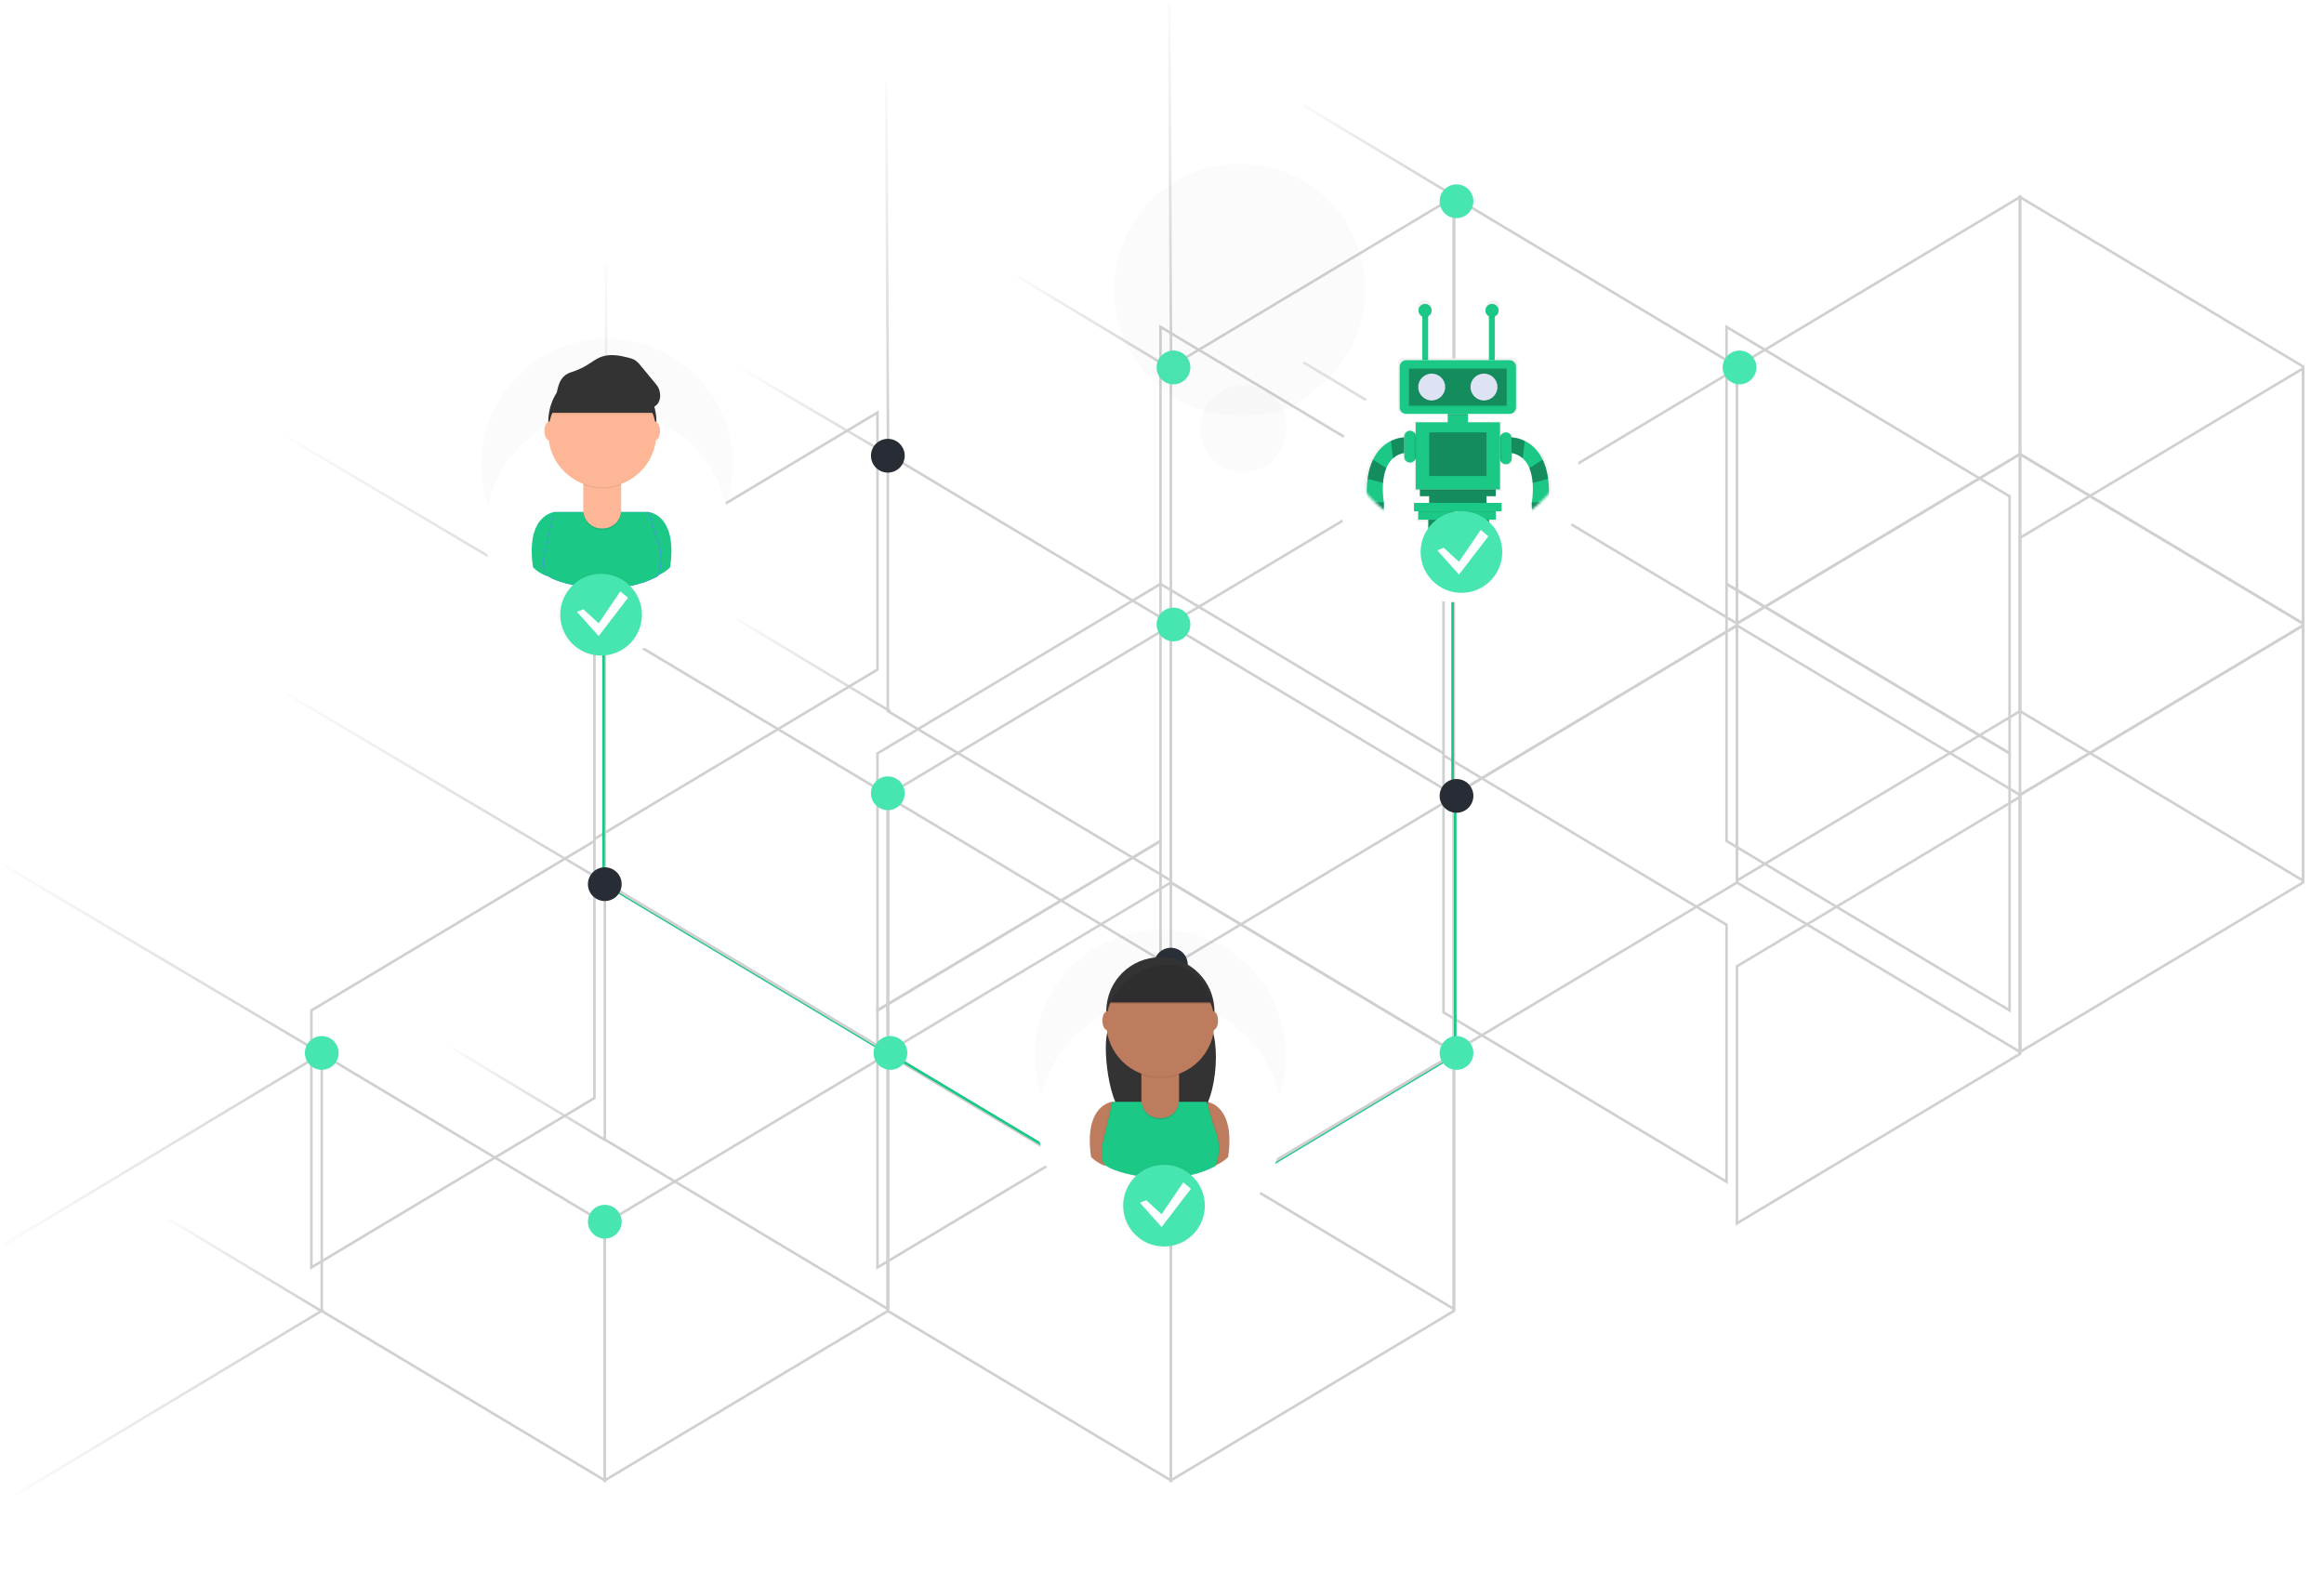 <svg width="895" height="610" viewBox="0 0 895 610" fill="none" xmlns="http://www.w3.org/2000/svg">
<g filter="url(#filter0_d)">
<path d="M777.917 405.128V306.144L668.917 240.892V339.875L777.917 405.128Z" stroke="#D0D0D0"/>
</g>
<path d="M668.917 339.128V240.144L777.917 174.892V273.875L668.917 339.128Z" stroke="#D0D0D0"/>
<path d="M777.917 405.128V306.144L886.917 240.892V339.875L777.917 405.128Z" stroke="#D0D0D0"/>
<path d="M886.917 339.128V240.144L777.917 174.892V273.875L886.917 339.128Z" stroke="#D0D0D0"/>
<circle cx="777.917" cy="274.51" r="6.5" transform="scale(1 -1)" fill="#47E6B1"/>
<circle cx="887.917" cy="339.51" r="6.5" transform="scale(1 -1)" fill="#47E6B1"/>
<g filter="url(#filter1_d)">
<path d="M777.917 306.128V207.144L668.917 141.892V240.875L777.917 306.128Z" stroke="#D0D0D0"/>
</g>
<path d="M668.917 240.128V141.144L777.917 75.892V174.875L668.917 240.128Z" stroke="#D0D0D0"/>
<path d="M777.917 306.128V207.144L886.917 141.892V240.875L777.917 306.128Z" stroke="#D0D0D0"/>
<path d="M886.917 240.128V141.144L777.917 75.892V174.875L886.917 240.128Z" stroke="#D0D0D0"/>
<circle cx="777.917" cy="175.51" r="6.5" transform="scale(1 -1)" fill="#47E6B1"/>
<circle cx="887.917" cy="240.51" r="6.5" transform="scale(1 -1)" fill="#47E6B1"/>
<g filter="url(#filter2_d)">
<path d="M668.917 471.128V372.144L559.917 306.892V405.875L668.917 471.128Z" stroke="#D0D0D0"/>
</g>
<path d="M559.917 405.128V306.144L668.917 240.892V339.875L559.917 405.128Z" stroke="#D0D0D0"/>
<path d="M668.917 471.128V372.144L777.917 306.892V405.875L668.917 471.128Z" stroke="#D0D0D0"/>
<path d="M777.917 405.128V306.144L668.917 240.892V339.875L777.917 405.128Z" stroke="#D0D0D0"/>
<circle cx="668.917" cy="340.51" r="6.5" transform="scale(1 -1)" fill="#282D35"/>
<circle cx="668.917" cy="469.51" r="6.5" transform="scale(1 -1)" fill="#47E6B1"/>
<circle cx="778.917" cy="405.51" r="6.5" transform="scale(1 -1)" fill="#47E6B1"/>
<g filter="url(#filter3_d)">
<path d="M559.917 306.128V207.144L450.917 141.892V240.875L559.917 306.128Z" stroke="#D0D0D0"/>
</g>
<path d="M450.917 240.128V141.144L559.917 75.892V174.875L450.917 240.128Z" stroke="#D0D0D0"/>
<path d="M559.917 306.128V207.144L668.917 141.892V240.875L559.917 306.128Z" stroke="#D0D0D0"/>
<path d="M559.417 206.861V307.01" stroke="#1CC886"/>
<path d="M668.917 240.128V141.144L559.917 75.892V174.875L668.917 240.128Z" stroke="#D0D0D0"/>
<path d="M450.917 142.01L391.917 106.51" stroke="url(#paint0_linear)"/>
<path d="M560.917 175.01L501.917 139.51" stroke="url(#paint1_linear)"/>
<path d="M450.982 139.314L450.3 1" stroke="url(#paint2_linear)"/>
<path d="M560.917 76.01L501.917 40.51" stroke="url(#paint3_linear)"/>
<circle cx="559.917" cy="175.51" r="6.5" transform="scale(1 -1)" fill="#282D35"/>
<circle cx="669.917" cy="240.51" r="6.5" transform="scale(1 -1)" fill="#47E6B1"/>
<circle cx="560.917" cy="77.51" r="6.5" fill="#47E6B1"/>
<circle cx="451.917" cy="141.51" r="6.5" fill="#47E6B1"/>
<circle cx="669.917" cy="141.51" r="6.5" fill="#47E6B1"/>
<g filter="url(#filter4_d)">
<path d="M450.917 240.892V339.875L341.917 405.128V306.145L450.917 240.892Z" stroke="#D0D0D0"/>
</g>
<path d="M341.917 306.892V405.875L450.917 471.128V372.144L341.917 306.892Z" stroke="#D0D0D0"/>
<path d="M450.917 240.892V339.875L559.917 405.128V306.145L450.917 240.892Z" stroke="#D0D0D0"/>
<path d="M559.917 306.892V405.875L450.917 471.128V372.144L559.917 306.892Z" stroke="#D0D0D0"/>
<path d="M450.417 472.01L560.417 406.159V306.01" stroke="#1CC886"/>
<circle cx="560.917" cy="306.51" r="6.5" fill="#282D35"/>
<g filter="url(#filter5_d)">
<path d="M450.917 339.892V438.875L341.917 504.128V405.144L450.917 339.892Z" stroke="#D0D0D0"/>
</g>
<path d="M341.917 405.892V504.875L450.917 570.127V471.144L341.917 405.892Z" stroke="#D0D0D0"/>
<path d="M451.417 470.861L341.417 405.009" stroke="#1CC886"/>
<path d="M450.917 339.892V438.875L559.917 504.128V405.144L450.917 339.892Z" stroke="#D0D0D0"/>
<path d="M559.917 405.892V504.875L450.917 570.127V471.144L559.917 405.892Z" stroke="#D0D0D0"/>
<circle cx="450.917" cy="470.51" r="6.5" fill="#47E6B1"/>
<circle cx="560.917" cy="405.51" r="6.5" fill="#47E6B1"/>
<circle cx="450.917" cy="371.51" r="6.5" fill="#282D35"/>
<g filter="url(#filter6_d)">
<path d="M341.917 174.892V273.875L232.917 339.128V240.144L341.917 174.892Z" stroke="#D0D0D0"/>
</g>
<path d="M232.917 240.892V339.875L341.917 405.127V306.144L232.917 240.892Z" stroke="#D0D0D0"/>
<path d="M342.417 406.01L232.417 340.158V240.01" stroke="#1CC886"/>
<path d="M341.917 174.892V273.875L450.917 339.128V240.144L341.917 174.892Z" stroke="#D0D0D0"/>
<path d="M450.917 240.892V339.875L341.917 405.127V306.144L450.917 240.892Z" stroke="#D0D0D0"/>
<path d="M346.917 178.01L277.917 137.51" stroke="url(#paint4_linear)"/>
<path d="M229.917 239.01L110.917 168.51" stroke="url(#paint5_linear)"/>
<path d="M229.917 338.01L110.917 267.51" stroke="url(#paint6_linear)"/>
<path d="M233.982 239.314L233.3 101" stroke="url(#paint7_linear)"/>
<path d="M341.982 169.314L341.3 31" stroke="url(#paint8_linear)"/>
<circle cx="341.917" cy="305.51" r="6.5" fill="#47E6B1"/>
<circle cx="341.917" cy="175.51" r="6.5" fill="#282D35"/>
<circle cx="232.917" cy="240.51" r="6.5" fill="#47E6B1"/>
<circle cx="451.917" cy="240.51" r="6.5" fill="#47E6B1"/>
<path d="M342.917 274.01L283.917 238.51" stroke="url(#paint9_linear)"/>
<path d="M232.917 439.01L173.917 403.51" stroke="url(#paint10_linear)"/>
<path d="M123.917 505.01L64.917 469.51" stroke="url(#paint11_linear)"/>
<g filter="url(#filter7_d)">
<path d="M232.917 339.892V438.875L123.917 504.128V405.144L232.917 339.892Z" stroke="#D0D0D0"/>
</g>
<path d="M123.917 405.892V504.875L232.917 570.127V471.144L123.917 405.892Z" stroke="#D0D0D0"/>
<path d="M232.917 339.892V438.875L341.917 504.128V405.144L232.917 339.892Z" stroke="#D0D0D0"/>
<path d="M341.917 405.892V504.875L232.917 570.127V471.144L341.917 405.892Z" stroke="#D0D0D0"/>
<path d="M120.917 404.01L1.917 333.51" stroke="url(#paint12_linear)"/>
<path d="M119.537 408.437L1 479.713" stroke="url(#paint13_linear)"/>
<path d="M124.537 504.437L6 575.713" stroke="url(#paint14_linear)"/>
<circle cx="232.917" cy="470.51" r="6.5" fill="#47E6B1"/>
<circle cx="342.917" cy="405.51" r="6.5" fill="#47E6B1"/>
<circle cx="232.917" cy="340.51" r="6.5" fill="#282D35"/>
<circle cx="123.917" cy="405.51" r="6.5" fill="#47E6B1"/>
<g opacity="0.5">
<path opacity="0.5" d="M525.792 111.427C525.792 103.068 523.627 94.851 519.508 87.576C515.389 80.301 509.458 74.217 502.29 69.915C495.123 65.612 486.964 63.239 478.607 63.026C470.25 62.812 461.98 64.766 454.602 68.696C447.224 72.627 440.99 78.4 436.505 85.455C432.02 92.51 429.439 100.606 429.011 108.955C428.583 117.303 430.324 125.62 434.064 133.097C437.804 140.573 443.416 146.953 450.354 151.617L450.386 151.833C451.967 153.349 453.833 154.538 455.877 155.329L455.941 155.113C458.229 157.058 467.751 160.17 478.724 160.147H478.962C485.909 160.147 493.45 158.921 500.085 155.333C500.085 155.333 500.144 155.205 500.236 154.967C501.92 154.179 503.465 153.123 504.812 151.842C504.839 151.656 504.865 151.473 504.89 151.293C511.344 146.84 516.62 140.885 520.261 133.94C523.903 126.995 525.801 119.269 525.792 111.427V111.427Z" fill="url(#paint15_linear)"/>
</g>
<g opacity="0.5">
<path opacity="0.5" d="M282.262 178.84C282.261 170.48 280.097 162.262 275.978 154.987C271.86 147.712 265.928 141.627 258.76 137.325C251.593 133.022 243.433 130.648 235.076 130.435C226.719 130.221 218.448 132.175 211.07 136.106C203.692 140.037 197.458 145.811 192.973 152.867C188.489 159.922 185.907 168.018 185.48 176.367C185.053 184.716 186.794 193.034 190.535 200.51C194.276 207.986 199.889 214.367 206.828 219.03L206.86 219.245C208.441 220.762 210.307 221.95 212.351 222.741L212.415 222.526C214.703 224.471 224.225 227.582 235.198 227.56H235.436C242.382 227.56 249.924 226.333 256.559 222.746C256.559 222.746 256.618 222.617 256.71 222.38C258.393 221.591 259.939 220.536 261.286 219.254C261.313 219.068 261.339 218.885 261.363 218.705C267.817 214.252 273.092 208.296 276.732 201.351C280.373 194.407 282.271 186.681 282.262 178.84V178.84Z" fill="url(#paint16_linear)"/>
</g>
<g filter="url(#filter8_dd)">
<path d="M233.839 225.812C259.779 225.812 280.807 204.784 280.807 178.844C280.807 152.905 259.779 131.877 233.839 131.877C207.9 131.877 186.872 152.905 186.872 178.844C186.872 204.784 207.9 225.812 233.839 225.812Z" fill="white"/>
</g>
<path d="M213.504 197.207C213.504 197.207 202.311 198.123 205.267 218.513C206.801 219.984 208.611 221.137 210.594 221.904L216.89 200.598L213.504 197.207Z" fill="#1CC886"/>
<path d="M249.841 197.207C249.841 197.207 261.034 198.123 258.078 218.513C256.544 219.984 254.734 221.137 252.751 221.904L246.45 200.594L249.841 197.207Z" fill="#1CC886"/>
<path d="M231.977 183.164C243.476 183.164 252.797 173.842 252.797 162.343C252.797 150.845 243.476 141.523 231.977 141.523C220.478 141.523 211.156 150.845 211.156 162.343C211.156 173.842 220.478 183.164 231.977 183.164Z" fill="#333333"/>
<path d="M249.626 197.207H213.307L209.916 211.736C209.916 211.736 207.926 218.463 210.401 221.419C212.877 224.375 236.027 231.101 253.012 221.904C254.492 218.034 254.663 213.785 253.497 209.81C251.562 203.033 253.012 209.324 253.012 209.324L249.626 197.207Z" fill="#4D8AF0"/>
<path d="M250.111 197.207H213.792L210.401 211.736C210.401 211.736 208.411 218.463 210.886 221.419C213.362 224.375 236.512 231.101 253.497 221.904C254.977 218.034 255.148 213.785 253.982 209.81C252.047 203.033 253.497 209.324 253.497 209.324L250.111 197.207Z" fill="#4D8AF0"/>
<path d="M249.841 197.207H213.504L210.113 211.736C210.113 211.736 208.123 218.463 210.598 221.419C213.074 224.375 236.223 231.101 253.209 221.904C254.695 218.036 254.872 213.787 253.712 209.81C251.777 203.033 253.227 209.324 253.227 209.324L249.841 197.207Z" fill="#1CC886"/>
<path opacity="0.1" d="M224.66 185.154H239.188V197.052C239.188 198.909 238.451 200.689 237.138 202.002C235.825 203.315 234.044 204.053 232.187 204.053H231.661C229.804 204.053 228.023 203.315 226.711 202.002C225.398 200.689 224.66 198.909 224.66 197.052V185.154V185.154Z" fill="black"/>
<path d="M224.66 184.619H239.188V196.517C239.188 198.373 238.451 200.154 237.138 201.467C235.825 202.78 234.044 203.518 232.187 203.518H231.661C229.804 203.518 228.023 202.78 226.711 201.467C225.398 200.154 224.66 198.373 224.66 196.517V184.619V184.619Z" fill="#FDB797"/>
<path opacity="0.1" d="M224.687 186.71C229.37 188.46 234.524 188.475 239.216 186.751V184.967H224.687V186.71Z" fill="black"/>
<path d="M231.977 187.685C243.476 187.685 252.797 178.363 252.797 166.864C252.797 155.366 243.476 146.044 231.977 146.044C220.478 146.044 211.156 155.366 211.156 166.864C211.156 178.363 220.478 187.685 231.977 187.685Z" fill="#FDB797"/>
<path opacity="0.1" d="M212.072 159.474H251.777C251.777 159.474 248.386 143.459 233.377 144.465C218.368 145.472 212.072 159.474 212.072 159.474Z" fill="black"/>
<path d="M212.072 158.953H251.777C251.777 158.953 248.386 142.937 233.377 143.944C218.368 144.95 212.072 158.953 212.072 158.953Z" fill="#333333"/>
<path d="M211.586 169.61C212.656 169.61 213.522 167.983 213.522 165.977C213.522 163.97 212.656 162.344 211.586 162.344C210.517 162.344 209.651 163.97 209.651 165.977C209.651 167.983 210.517 169.61 211.586 169.61Z" fill="#FDB797"/>
<path d="M252.257 169.61C253.326 169.61 254.193 167.983 254.193 165.977C254.193 163.97 253.326 162.344 252.257 162.344C251.188 162.344 250.322 163.97 250.322 165.977C250.322 167.983 251.188 169.61 252.257 169.61Z" fill="#FDB797"/>
<path d="M215.156 148.332C215.583 146.749 216.524 145.353 217.833 144.365C218.848 143.66 220.061 143.321 221.223 142.909C222.946 142.3 224.6 141.51 226.156 140.553C227.923 139.464 229.579 138.155 231.524 137.437C234.869 136.201 238.594 136.869 242.048 137.757C242.91 137.938 243.74 138.246 244.51 138.672C245.349 139.253 246.086 139.967 246.693 140.786L252.184 147.398C252.712 147.984 253.173 148.627 253.557 149.316C253.887 149.996 254.097 150.728 254.179 151.48C254.375 152.696 254.17 153.943 253.593 155.031C252.678 156.614 250.756 157.411 248.926 157.484C247.096 157.557 245.297 157.026 243.536 156.509C237.861 154.848 232.096 153.306 226.229 152.61C223.309 152.251 220.363 152.156 217.425 152.327C216.51 152.386 215.284 152.812 214.726 151.869C214.218 151.05 214.904 149.146 215.156 148.332Z" fill="#333333"/>
<g opacity="0.5">
<path opacity="0.5" d="M231.478 253.45C240.707 253.45 248.189 245.968 248.189 236.739C248.189 227.509 240.707 220.028 231.478 220.028C222.249 220.028 214.767 227.509 214.767 236.739C214.767 245.968 222.249 253.45 231.478 253.45Z" fill="url(#paint17_linear)"/>
</g>
<path d="M231.478 252.466C240.164 252.466 247.206 245.425 247.206 236.739C247.206 228.053 240.164 221.011 231.478 221.011C222.792 221.011 215.751 228.053 215.751 236.739C215.751 245.425 222.792 252.466 231.478 252.466Z" fill="#47E6B1"/>
<path d="M224.651 234.643L230.549 240.047L238.9 227.761L241.852 230.218L230.549 244.962L222.194 235.627L224.651 234.643Z" fill="white"/>
<g opacity="0.5">
<path opacity="0.5" d="M478.802 181.768C488.032 181.768 495.514 174.286 495.514 165.057C495.514 155.828 488.032 148.346 478.802 148.346C469.573 148.346 462.091 155.828 462.091 165.057C462.091 174.286 469.573 181.768 478.802 181.768Z" fill="url(#paint18_linear)"/>
</g>
<g filter="url(#filter9_dd)">
<path d="M561.384 205.944C587.323 205.944 608.351 184.916 608.351 158.977C608.351 133.038 587.323 112.01 561.384 112.01C535.445 112.01 514.417 133.038 514.417 158.977C514.417 184.916 535.445 205.944 561.384 205.944Z" fill="white"/>
</g>
<mask id="mask0" mask-type="alpha" maskUnits="userSpaceOnUse" x="514" y="112" width="95" height="94">
<path d="M561.384 205.944C587.323 205.944 608.351 184.916 608.351 158.977C608.351 133.038 587.323 112.01 561.384 112.01C535.445 112.01 514.417 133.038 514.417 158.977C514.417 184.916 535.445 205.944 561.384 205.944Z" fill="#F5F5F5"/>
</mask>
<g mask="url(#mask0)">
<path d="M597.357 194.093C597.62 190.516 597.527 187.437 597.164 184.785C596.753 181.733 595.99 179.251 595.022 177.231C593.091 173.193 590.34 171.002 587.924 169.812C586.307 168.995 584.539 168.515 582.73 168.401C582.65 167.848 582.374 167.342 581.951 166.976C581.527 166.609 580.986 166.407 580.425 166.406C579.865 166.405 579.322 166.605 578.898 166.969C578.473 167.334 578.194 167.839 578.113 168.391V162.418H565.434V159.095H582.519C583.031 159.095 583.522 158.892 583.885 158.532C584.247 158.171 584.45 157.682 584.45 157.172V139.754C584.45 139.244 584.247 138.755 583.885 138.395C583.522 138.034 583.031 137.831 582.519 137.831H576.033V120.662C576.489 120.457 576.876 120.125 577.148 119.706C577.419 119.287 577.564 118.799 577.564 118.301C577.564 118.276 577.564 118.251 577.564 118.224C577.564 118.197 577.564 118.174 577.564 118.147C577.564 117.458 577.29 116.798 576.801 116.311C576.312 115.824 575.649 115.551 574.957 115.551C574.266 115.551 573.603 115.824 573.114 116.311C572.625 116.798 572.35 117.458 572.35 118.147C572.35 118.172 572.35 118.197 572.35 118.224C572.35 118.251 572.35 118.274 572.35 118.301C572.35 118.771 572.479 119.232 572.721 119.635C572.964 120.038 573.313 120.368 573.729 120.589V137.829H549.684V120.589C550.101 120.368 550.449 120.038 550.692 119.635C550.935 119.232 551.063 118.771 551.063 118.301C551.063 118.276 551.063 118.251 551.063 118.224C551.063 118.197 551.063 118.174 551.063 118.147C551.063 117.458 550.788 116.798 550.3 116.311C549.811 115.824 549.148 115.551 548.456 115.551C547.765 115.551 547.102 115.824 546.613 116.311C546.124 116.798 545.849 117.458 545.849 118.147C545.849 118.172 545.849 118.197 545.849 118.224C545.849 118.251 545.849 118.274 545.849 118.301C545.85 118.799 545.994 119.287 546.266 119.706C546.537 120.125 546.924 120.457 547.381 120.662V137.827H540.342C539.83 137.827 539.339 138.03 538.977 138.391C538.615 138.751 538.411 139.241 538.411 139.751V157.166C538.411 157.676 538.615 158.165 538.977 158.526C539.339 158.886 539.83 159.089 540.342 159.089H557.428V162.412H544.749V167.308C544.642 166.997 544.47 166.712 544.245 166.472L544.189 166.416C543.862 166.091 543.446 165.869 542.993 165.779C542.54 165.69 542.071 165.736 541.644 165.912C541.218 166.088 540.853 166.386 540.596 166.768C540.34 167.151 540.203 167.6 540.203 168.06V168.393C540.203 168.393 537.805 168.393 534.937 169.806C532.522 170.997 529.772 173.187 527.839 177.226C526.873 179.245 526.101 181.729 525.697 184.779C525.338 187.429 525.244 190.51 525.504 194.087C520.15 198.51 526.856 204.945 526.856 204.945C532.35 204.945 532.228 195.862 532.166 194.312H532.193C532.193 194.312 532.178 194.235 532.155 194.093C531.754 191.556 531.643 188.982 531.825 186.42C531.977 184.464 532.354 182.395 533.126 180.533C533.703 179.066 534.607 177.748 535.768 176.677C537.021 175.571 538.559 174.834 540.209 174.549V176.043C540.209 176.593 540.405 177.126 540.763 177.546C541.12 177.966 541.616 178.246 542.161 178.336C542.706 178.426 543.266 178.321 543.741 178.039C544.215 177.757 544.574 177.316 544.753 176.795V189.004H578.107V177.045C578.175 177.508 578.381 177.939 578.7 178.283L578.763 178.351C579.09 178.679 579.508 178.903 579.963 178.994C580.418 179.085 580.89 179.039 581.319 178.861C581.747 178.684 582.113 178.383 582.369 177.997C582.625 177.612 582.76 177.159 582.757 176.697V174.566C584.369 174.865 585.868 175.596 587.094 176.681C588.255 177.752 589.158 179.07 589.735 180.537C590.508 182.401 590.882 184.468 591.037 186.424C591.218 188.986 591.107 191.56 590.707 194.097V194.097C590.683 194.239 590.668 194.316 590.668 194.316H590.695C590.633 195.866 590.512 204.949 596.005 204.949C596.005 204.951 602.712 198.52 597.357 194.093Z" fill="url(#paint19_linear)"/>
<path d="M545.749 197.945V200.964H549.754V205.614V209.602V215.583V218.906V220.901H545.081V225.551H557.76V220.901H555.759V218.906V215.583V209.602V205.614V200.964H560.429V197.945V197.641H545.749V197.945Z" fill="url(#paint20_linear)"/>
<path d="M561.765 197.945V200.964H567.77V205.614V209.602V215.583V218.906V220.901H563.099V225.551H575.778V220.901H573.776V218.906V215.583V209.602V205.614V200.964H576.444V197.945V197.641H561.765V197.945Z" fill="url(#paint21_linear)"/>
<path d="M581.328 138.712H541.536C540.152 138.712 539.031 139.829 539.031 141.206V156.91C539.031 158.288 540.152 159.404 541.536 159.404H581.328C582.711 159.404 583.832 158.288 583.832 156.91V141.206C583.832 139.829 582.711 138.712 581.328 138.712Z" fill="#1CC886"/>
<path opacity="0.1" d="M580.26 156.229H542.601V156.618H580.26V156.229Z" fill="black"/>
<path opacity="0.3" d="M580.26 141.945H542.601V156.17H580.26V141.945Z" fill="black"/>
<path opacity="0.1" d="M551.366 154.527C554.235 154.527 556.561 152.211 556.561 149.354C556.561 146.497 554.235 144.181 551.366 144.181C548.497 144.181 546.172 146.497 546.172 149.354C546.172 152.211 548.497 154.527 551.366 154.527Z" fill="black"/>
<path d="M551.366 154.231C554.235 154.231 556.561 151.915 556.561 149.058C556.561 146.201 554.235 143.885 551.366 143.885C548.497 143.885 546.172 146.201 546.172 149.058C546.172 151.915 548.497 154.231 551.366 154.231Z" fill="#DEE3F3"/>
<path opacity="0.1" d="M571.495 154.527C574.364 154.527 576.689 152.211 576.689 149.354C576.689 146.497 574.364 144.181 571.495 144.181C568.626 144.181 566.301 146.497 566.301 149.354C566.301 152.211 568.626 154.527 571.495 154.527Z" fill="black"/>
<path d="M571.495 154.231C574.364 154.231 576.689 151.915 576.689 149.058C576.689 146.201 574.364 143.885 571.495 143.885C568.626 143.885 566.301 146.201 566.301 149.058C566.301 151.915 568.626 154.231 571.495 154.231Z" fill="#DEE3F3"/>
<path d="M565.326 159.404H557.534V163.931H565.326V159.404Z" fill="#1CC886"/>
<path d="M577.663 162.637H545.199V188.503H577.663V162.637Z" fill="#1CC886"/>
<path d="M576.041 188.503V191.089H572.468V193.676H550.391V191.089H546.823V188.503H576.041Z" fill="#1CC886"/>
<path opacity="0.3" d="M576.041 188.503V191.089H572.468V193.676H550.391V191.089H546.823V188.503H576.041Z" fill="black"/>
<path d="M578.313 193.676H544.55V196.908H578.313V193.676Z" fill="#1CC886"/>
<path d="M560.455 196.91H546.172V200.143H560.455V196.91Z" fill="#1CC886"/>
<path d="M576.039 196.91H561.755V200.143H576.039V196.91Z" fill="#1CC886"/>
<path d="M550.069 204.668V208.549V214.368V217.601V219.541H555.912V217.601V214.368V208.549V204.668V200.141H550.069V204.668Z" fill="#1CC886"/>
<path d="M567.598 200.141V204.668V208.549V214.368V217.601V219.541H573.443V217.601V214.368V208.549V204.668V200.141H567.598Z" fill="#1CC886"/>
<path d="M545.322 168.133V175.893C545.322 175.951 545.322 176.01 545.322 176.066C545.274 176.647 545.003 177.187 544.565 177.574C544.126 177.961 543.555 178.164 542.97 178.142C542.385 178.119 541.831 177.873 541.424 177.454C541.017 177.035 540.788 176.476 540.784 175.893V168.133C540.784 167.686 540.917 167.248 541.167 166.876C541.416 166.504 541.771 166.214 542.186 166.042C542.601 165.871 543.058 165.826 543.499 165.914C543.94 166.001 544.344 166.217 544.662 166.533L544.716 166.589C545.068 166.964 545.282 167.448 545.32 167.96C545.318 168.016 545.322 168.076 545.322 168.133Z" fill="#1CC886"/>
<path d="M582.181 168.779V176.541C582.182 176.989 582.05 177.428 581.8 177.801C581.55 178.174 581.195 178.465 580.779 178.636C580.363 178.808 579.905 178.852 579.464 178.764C579.022 178.676 578.617 178.459 578.3 178.141L578.238 178.075C577.849 177.657 577.633 177.108 577.634 176.537V168.779C577.634 168.179 577.873 167.603 578.299 167.179C578.726 166.754 579.304 166.516 579.906 166.516C580.509 166.516 581.087 166.754 581.514 167.179C581.94 167.603 582.179 168.179 582.179 168.779H582.181Z" fill="#1CC886"/>
<path d="M540.777 168.456V174.437C539.174 174.715 537.68 175.43 536.461 176.504C535.329 177.547 534.449 178.832 533.887 180.262C533.136 182.074 532.771 184.087 532.622 185.991C532.438 188.56 532.558 191.142 532.981 193.683H526.491C526.215 190.108 526.298 187.043 526.661 184.408C527.063 181.439 527.804 179.024 528.745 177.058C530.625 173.129 533.302 170.997 535.652 169.839C538.444 168.456 540.777 168.456 540.777 168.456Z" fill="#1CC886"/>
<path d="M527.791 204.022C527.791 204.022 521.266 197.766 526.476 193.458H532.946C532.946 193.458 533.634 204.022 527.791 204.022Z" fill="#1CC886"/>
<path opacity="0.3" d="M527.791 204.022C527.791 204.022 521.266 197.766 526.476 193.458H532.946C532.946 193.458 533.634 204.022 527.791 204.022Z" fill="black"/>
<path opacity="0.3" d="M572.468 166.518H550.393V183.329H572.468V166.518Z" fill="black"/>
<path opacity="0.3" d="M555.912 200.141H550.069V204.668H555.912V200.141Z" fill="black"/>
<path opacity="0.3" d="M573.441 200.141H567.598V204.668H573.441V200.141Z" fill="black"/>
<path opacity="0.3" d="M540.777 168.456V174.437C539.174 174.715 537.679 175.43 536.461 176.504L535.654 169.825C538.444 168.456 540.777 168.456 540.777 168.456Z" fill="black"/>
<path opacity="0.3" d="M533.887 180.262C533.136 182.074 532.771 184.087 532.622 185.991L526.659 184.401C527.061 181.431 527.802 179.016 528.743 177.051L533.887 180.262Z" fill="black"/>
<path d="M582.087 168.456V174.437C583.692 174.713 585.189 175.429 586.41 176.504C587.54 177.546 588.418 178.829 588.98 180.256C589.731 182.068 590.096 184.081 590.245 185.985C590.429 188.554 590.309 191.136 589.886 193.677H596.378C596.654 190.102 596.571 187.037 596.208 184.402C595.806 181.433 595.065 179.018 594.124 177.052C592.244 173.124 589.567 170.991 587.217 169.833C584.419 168.456 582.087 168.456 582.087 168.456Z" fill="#1CC886"/>
<path d="M595.073 204.022C595.073 204.022 601.597 197.766 596.388 193.458H589.915C589.915 193.458 589.229 204.022 595.073 204.022Z" fill="#1CC886"/>
<path opacity="0.3" d="M595.073 204.022C595.073 204.022 601.597 197.766 596.388 193.458H589.915C589.915 193.458 589.229 204.022 595.073 204.022Z" fill="black"/>
<path opacity="0.3" d="M582.087 168.456V174.437C583.692 174.713 585.189 175.429 586.41 176.504L587.217 169.825C584.419 168.456 582.087 168.456 582.087 168.456Z" fill="black"/>
<path opacity="0.3" d="M588.973 180.262C589.724 182.074 590.089 184.087 590.237 185.991L596.2 184.401C595.799 181.431 595.057 179.016 594.117 177.051L588.973 180.262Z" fill="black"/>
<path opacity="0.1" d="M565.326 159.404H557.534V159.941H565.326V159.404Z" fill="black"/>
<path opacity="0.1" d="M578.24 167.247V178.075C577.85 177.657 577.635 177.108 577.636 176.537V168.779C577.636 168.211 577.852 167.663 578.24 167.247V167.247Z" fill="black"/>
<path opacity="0.1" d="M545.314 167.96V176.066C545.276 176.578 545.063 177.062 544.71 177.437V166.589C545.063 166.964 545.276 167.448 545.314 167.96V167.96Z" fill="black"/>
<path opacity="0.1" d="M576.041 188.503H546.823V188.885H576.041V188.503Z" fill="black"/>
<path opacity="0.1" d="M560.455 196.91H546.172V197.206H560.455V196.91Z" fill="black"/>
<path opacity="0.1" d="M576.039 196.91H561.755V197.206H576.039V196.91Z" fill="black"/>
<path d="M550.001 119.564H547.765V138.714H550.001V119.564Z" fill="#1CC886"/>
<path d="M575.639 119.564H573.403V138.714H575.639V119.564Z" fill="#1CC886"/>
<path opacity="0.1" d="M548.81 122.235C550.209 122.235 551.343 121.105 551.343 119.712C551.343 118.319 550.209 117.189 548.81 117.189C547.41 117.189 546.276 118.319 546.276 119.712C546.276 121.105 547.41 122.235 548.81 122.235Z" fill="black"/>
<path d="M548.81 122.087C550.209 122.087 551.343 120.957 551.343 119.564C551.343 118.171 550.209 117.041 548.81 117.041C547.41 117.041 546.276 118.171 546.276 119.564C546.276 120.957 547.41 122.087 548.81 122.087Z" fill="#1CC886"/>
<path opacity="0.1" d="M574.596 122.235C575.995 122.235 577.13 121.105 577.13 119.712C577.13 118.319 575.995 117.189 574.596 117.189C573.197 117.189 572.063 118.319 572.063 119.712C572.063 121.105 573.197 122.235 574.596 122.235Z" fill="black"/>
<path d="M574.596 122.087C575.995 122.087 577.13 120.957 577.13 119.564C577.13 118.171 575.995 117.041 574.596 117.041C573.197 117.041 572.063 118.171 572.063 119.564C572.063 120.957 573.197 122.087 574.596 122.087Z" fill="#1CC886"/>
</g>
<path d="M562.816 228.325C571.502 228.325 578.544 221.284 578.544 212.598C578.544 203.912 571.502 196.87 562.816 196.87C554.13 196.87 547.089 203.912 547.089 212.598C547.089 221.284 554.13 228.325 562.816 228.325Z" fill="#47E6B1"/>
<path d="M555.975 210.961L561.873 216.365L570.229 204.079L573.176 206.536L561.873 221.28L553.518 211.94L555.975 210.961Z" fill="white"/>
<g opacity="0.5">
<path opacity="0.5" d="M398.417 406.43C398.417 398.07 400.582 389.853 404.7 382.578C408.819 375.303 414.75 369.218 421.918 364.915C429.086 360.613 437.245 358.239 445.603 358.026C453.96 357.812 462.23 359.766 469.608 363.697C476.986 367.628 483.221 373.402 487.705 380.457C492.19 387.513 494.771 395.609 495.198 403.958C495.626 412.307 493.884 420.624 490.143 428.101C486.402 435.577 480.789 441.957 473.851 446.621L473.819 446.836C472.238 448.352 470.371 449.541 468.328 450.332L468.264 450.117C465.976 452.061 456.453 455.173 445.48 455.15H445.242C438.296 455.15 430.755 453.924 424.12 450.336C424.12 450.336 424.06 450.208 423.969 449.97C422.285 449.182 420.74 448.126 419.393 446.845C419.365 446.659 419.339 446.476 419.315 446.296C412.861 441.842 407.587 435.887 403.946 428.942C400.305 421.997 398.408 414.271 398.417 406.43V406.43Z" fill="url(#paint22_linear)"/>
</g>
<g filter="url(#filter10_dd)">
<path d="M446.835 453.402C472.774 453.402 493.802 432.374 493.802 406.435C493.802 380.495 472.774 359.467 446.835 359.467C420.895 359.467 399.867 380.495 399.867 406.435C399.867 432.374 420.895 453.402 446.835 453.402Z" fill="white"/>
</g>
<path d="M428.421 424.322C428.421 424.322 417.228 425.237 420.184 445.628C421.718 447.099 423.529 448.251 425.511 449.018L431.807 427.713L428.421 424.322Z" fill="#BE7C5E"/>
<path d="M464.736 424.322C464.736 424.322 475.928 425.237 472.972 445.628C471.436 447.1 469.622 448.252 467.637 449.018L461.34 427.713L464.736 424.322Z" fill="#BE7C5E"/>
<path d="M428.906 390.913C428.906 390.913 428.046 393.421 426.824 396.322C424.161 402.669 427.199 427.04 433.574 429.635C440.726 432.55 450.129 434.417 459.899 430.852C468.392 427.754 471.009 400.015 465.006 393.256C464.301 392.465 463.564 391.677 462.796 390.909L428.906 390.913Z" fill="#333333"/>
<path d="M446.871 410.283C458.37 410.283 467.692 400.962 467.692 389.463C467.692 377.964 458.37 368.642 446.871 368.642C435.372 368.642 426.051 377.964 426.051 389.463C426.051 400.962 435.372 410.283 446.871 410.283Z" fill="#333333"/>
<path opacity="0.1" d="M464.521 424.322H428.206L424.815 438.851C424.815 438.851 422.825 445.577 425.3 448.533C427.776 451.489 450.926 458.216 467.911 449.018C469.393 445.146 469.564 440.894 468.396 436.915C466.461 430.138 467.911 436.43 467.911 436.43L464.521 424.322Z" fill="black"/>
<path opacity="0.1" d="M465.006 424.322H428.691L425.3 438.851C425.3 438.851 423.31 445.577 425.785 448.533C428.261 451.489 451.411 458.216 468.396 449.018C469.878 445.146 470.049 440.894 468.881 436.915C466.946 430.138 468.396 436.43 468.396 436.43L465.006 424.322Z" fill="black"/>
<path d="M464.736 424.322H428.421L425.03 438.851C425.03 438.851 423.04 445.577 425.515 448.533C427.991 451.489 451.141 458.216 468.127 449.018C469.608 445.146 469.779 440.894 468.612 436.915C466.676 430.138 468.127 436.43 468.127 436.43L464.736 424.322Z" fill="#1CC886"/>
<path opacity="0.1" d="M439.554 412.274H454.083V424.171C454.083 426.028 453.345 427.809 452.032 429.122C450.719 430.435 448.939 431.172 447.082 431.172H446.56C444.703 431.172 442.922 430.435 441.609 429.122C440.297 427.809 439.559 426.028 439.559 424.171V412.274H439.554Z" fill="black"/>
<path d="M439.554 411.734H454.083V423.631C454.083 425.488 453.345 427.269 452.032 428.582C450.719 429.895 448.939 430.632 447.082 430.632H446.56C444.703 430.632 442.922 429.895 441.609 428.582C440.297 427.269 439.559 425.488 439.559 423.631V411.734H439.554Z" fill="#BE7C5E"/>
<path opacity="0.1" d="M439.586 413.825C444.269 415.575 449.423 415.59 454.115 413.866V412.081H439.586V413.825Z" fill="black"/>
<path d="M446.871 414.8C458.37 414.8 467.692 405.478 467.692 393.979C467.692 382.48 458.37 373.159 446.871 373.159C435.372 373.159 426.051 382.48 426.051 393.979C426.051 405.478 435.372 414.8 446.871 414.8Z" fill="#BE7C5E"/>
<path d="M426.966 386.072H466.671C466.671 386.072 463.28 370.056 448.271 371.063C433.262 372.07 426.966 386.072 426.966 386.072Z" fill="#333333"/>
<path d="M426.481 396.725C427.55 396.725 428.417 395.098 428.417 393.091C428.417 391.085 427.55 389.458 426.481 389.458C425.412 389.458 424.545 391.085 424.545 393.091C424.545 395.098 425.412 396.725 426.481 396.725Z" fill="#BE7C5E"/>
<path d="M467.156 396.725C468.225 396.725 469.092 395.098 469.092 393.091C469.092 391.085 468.225 389.458 467.156 389.458C466.087 389.458 465.221 391.085 465.221 393.091C465.221 395.098 466.087 396.725 467.156 396.725Z" fill="#BE7C5E"/>
<path opacity="0.1" d="M426.966 386.607H466.671C466.671 386.607 463.28 370.592 448.271 371.598C433.262 372.605 426.966 386.607 426.966 386.607Z" fill="black"/>
<g opacity="0.5">
<path opacity="0.5" d="M448.271 481.041C457.501 481.041 464.983 473.559 464.983 464.329C464.983 455.1 457.501 447.618 448.271 447.618C439.042 447.618 431.56 455.1 431.56 464.329C431.56 473.559 439.042 481.041 448.271 481.041Z" fill="url(#paint23_linear)"/>
</g>
<path d="M448.272 480.057C456.958 480.057 463.999 473.015 463.999 464.329C463.999 455.643 456.958 448.602 448.272 448.602C439.585 448.602 432.544 455.643 432.544 464.329C432.544 473.015 439.585 480.057 448.272 480.057Z" fill="#47E6B1"/>
<path d="M441.444 462.234L447.343 467.638L455.698 455.351L458.645 457.809L447.343 472.552L438.987 463.217L441.444 462.234Z" fill="white"/>
<defs>
<filter id="filter0_d" x="616.417" y="176.01" width="206" height="262" filterUnits="userSpaceOnUse" color-interpolation-filters="sRGB">
<feFlood flood-opacity="0" result="BackgroundImageFix"/>
<feColorMatrix in="SourceAlpha" type="matrix" values="0 0 0 0 0 0 0 0 0 0 0 0 0 0 0 0 0 0 127 0"/>
<feOffset dx="-4" dy="-16"/>
<feGaussianBlur stdDeviation="24"/>
<feColorMatrix type="matrix" values="0 0 0 0 0 0 0 0 0 0 0 0 0 0 0 0 0 0 0.08 0"/>
<feBlend mode="normal" in2="BackgroundImageFix" result="effect1_dropShadow"/>
<feBlend mode="normal" in="SourceGraphic" in2="effect1_dropShadow" result="shape"/>
</filter>
<filter id="filter1_d" x="616.417" y="77.01" width="206" height="262" filterUnits="userSpaceOnUse" color-interpolation-filters="sRGB">
<feFlood flood-opacity="0" result="BackgroundImageFix"/>
<feColorMatrix in="SourceAlpha" type="matrix" values="0 0 0 0 0 0 0 0 0 0 0 0 0 0 0 0 0 0 127 0"/>
<feOffset dx="-4" dy="-16"/>
<feGaussianBlur stdDeviation="24"/>
<feColorMatrix type="matrix" values="0 0 0 0 0 0 0 0 0 0 0 0 0 0 0 0 0 0 0.08 0"/>
<feBlend mode="normal" in2="BackgroundImageFix" result="effect1_dropShadow"/>
<feBlend mode="normal" in="SourceGraphic" in2="effect1_dropShadow" result="shape"/>
</filter>
<filter id="filter2_d" x="507.417" y="242.01" width="206" height="262" filterUnits="userSpaceOnUse" color-interpolation-filters="sRGB">
<feFlood flood-opacity="0" result="BackgroundImageFix"/>
<feColorMatrix in="SourceAlpha" type="matrix" values="0 0 0 0 0 0 0 0 0 0 0 0 0 0 0 0 0 0 127 0"/>
<feOffset dx="-4" dy="-16"/>
<feGaussianBlur stdDeviation="24"/>
<feColorMatrix type="matrix" values="0 0 0 0 0 0 0 0 0 0 0 0 0 0 0 0 0 0 0.08 0"/>
<feBlend mode="normal" in2="BackgroundImageFix" result="effect1_dropShadow"/>
<feBlend mode="normal" in="SourceGraphic" in2="effect1_dropShadow" result="shape"/>
</filter>
<filter id="filter3_d" x="398.417" y="77.01" width="206" height="262" filterUnits="userSpaceOnUse" color-interpolation-filters="sRGB">
<feFlood flood-opacity="0" result="BackgroundImageFix"/>
<feColorMatrix in="SourceAlpha" type="matrix" values="0 0 0 0 0 0 0 0 0 0 0 0 0 0 0 0 0 0 127 0"/>
<feOffset dx="-4" dy="-16"/>
<feGaussianBlur stdDeviation="24"/>
<feColorMatrix type="matrix" values="0 0 0 0 0 0 0 0 0 0 0 0 0 0 0 0 0 0 0.08 0"/>
<feBlend mode="normal" in2="BackgroundImageFix" result="effect1_dropShadow"/>
<feBlend mode="normal" in="SourceGraphic" in2="effect1_dropShadow" result="shape"/>
</filter>
<filter id="filter4_d" x="289.417" y="176.01" width="206" height="262" filterUnits="userSpaceOnUse" color-interpolation-filters="sRGB">
<feFlood flood-opacity="0" result="BackgroundImageFix"/>
<feColorMatrix in="SourceAlpha" type="matrix" values="0 0 0 0 0 0 0 0 0 0 0 0 0 0 0 0 0 0 127 0"/>
<feOffset dx="-4" dy="-16"/>
<feGaussianBlur stdDeviation="24"/>
<feColorMatrix type="matrix" values="0 0 0 0 0 0 0 0 0 0 0 0 0 0 0 0 0 0 0.08 0"/>
<feBlend mode="normal" in2="BackgroundImageFix" result="effect1_dropShadow"/>
<feBlend mode="normal" in="SourceGraphic" in2="effect1_dropShadow" result="shape"/>
</filter>
<filter id="filter5_d" x="289.417" y="275.01" width="206" height="262" filterUnits="userSpaceOnUse" color-interpolation-filters="sRGB">
<feFlood flood-opacity="0" result="BackgroundImageFix"/>
<feColorMatrix in="SourceAlpha" type="matrix" values="0 0 0 0 0 0 0 0 0 0 0 0 0 0 0 0 0 0 127 0"/>
<feOffset dx="-4" dy="-16"/>
<feGaussianBlur stdDeviation="24"/>
<feColorMatrix type="matrix" values="0 0 0 0 0 0 0 0 0 0 0 0 0 0 0 0 0 0 0.08 0"/>
<feBlend mode="normal" in2="BackgroundImageFix" result="effect1_dropShadow"/>
<feBlend mode="normal" in="SourceGraphic" in2="effect1_dropShadow" result="shape"/>
</filter>
<filter id="filter6_d" x="180.417" y="110.01" width="206" height="262" filterUnits="userSpaceOnUse" color-interpolation-filters="sRGB">
<feFlood flood-opacity="0" result="BackgroundImageFix"/>
<feColorMatrix in="SourceAlpha" type="matrix" values="0 0 0 0 0 0 0 0 0 0 0 0 0 0 0 0 0 0 127 0"/>
<feOffset dx="-4" dy="-16"/>
<feGaussianBlur stdDeviation="24"/>
<feColorMatrix type="matrix" values="0 0 0 0 0 0 0 0 0 0 0 0 0 0 0 0 0 0 0.08 0"/>
<feBlend mode="normal" in2="BackgroundImageFix" result="effect1_dropShadow"/>
<feBlend mode="normal" in="SourceGraphic" in2="effect1_dropShadow" result="shape"/>
</filter>
<filter id="filter7_d" x="71.417" y="275.01" width="206" height="262" filterUnits="userSpaceOnUse" color-interpolation-filters="sRGB">
<feFlood flood-opacity="0" result="BackgroundImageFix"/>
<feColorMatrix in="SourceAlpha" type="matrix" values="0 0 0 0 0 0 0 0 0 0 0 0 0 0 0 0 0 0 127 0"/>
<feOffset dx="-4" dy="-16"/>
<feGaussianBlur stdDeviation="24"/>
<feColorMatrix type="matrix" values="0 0 0 0 0 0 0 0 0 0 0 0 0 0 0 0 0 0 0.08 0"/>
<feBlend mode="normal" in2="BackgroundImageFix" result="effect1_dropShadow"/>
<feBlend mode="normal" in="SourceGraphic" in2="effect1_dropShadow" result="shape"/>
</filter>
<filter id="filter8_dd" x="151.872" y="114.877" width="163.935" height="163.935" filterUnits="userSpaceOnUse" color-interpolation-filters="sRGB">
<feFlood flood-opacity="0" result="BackgroundImageFix"/>
<feColorMatrix in="SourceAlpha" type="matrix" values="0 0 0 0 0 0 0 0 0 0 0 0 0 0 0 0 0 0 127 0"/>
<feOffset dy="8"/>
<feGaussianBlur stdDeviation="7.5"/>
<feColorMatrix type="matrix" values="0 0 0 0 0 0 0 0 0 0 0 0 0 0 0 0 0 0 0.07 0"/>
<feBlend mode="normal" in2="BackgroundImageFix" result="effect1_dropShadow"/>
<feColorMatrix in="SourceAlpha" type="matrix" values="0 0 0 0 0 0 0 0 0 0 0 0 0 0 0 0 0 0 127 0"/>
<feOffset dy="18"/>
<feGaussianBlur stdDeviation="17.5"/>
<feColorMatrix type="matrix" values="0 0 0 0 0.196 0 0 0 0 0.196 0 0 0 0 0.365 0 0 0 0.1 0"/>
<feBlend mode="normal" in2="effect1_dropShadow" result="effect2_dropShadow"/>
<feBlend mode="normal" in="SourceGraphic" in2="effect2_dropShadow" result="shape"/>
</filter>
<filter id="filter9_dd" x="479.417" y="95.01" width="163.935" height="163.935" filterUnits="userSpaceOnUse" color-interpolation-filters="sRGB">
<feFlood flood-opacity="0" result="BackgroundImageFix"/>
<feColorMatrix in="SourceAlpha" type="matrix" values="0 0 0 0 0 0 0 0 0 0 0 0 0 0 0 0 0 0 127 0"/>
<feOffset dy="8"/>
<feGaussianBlur stdDeviation="7.5"/>
<feColorMatrix type="matrix" values="0 0 0 0 0 0 0 0 0 0 0 0 0 0 0 0 0 0 0.07 0"/>
<feBlend mode="normal" in2="BackgroundImageFix" result="effect1_dropShadow"/>
<feColorMatrix in="SourceAlpha" type="matrix" values="0 0 0 0 0 0 0 0 0 0 0 0 0 0 0 0 0 0 127 0"/>
<feOffset dy="18"/>
<feGaussianBlur stdDeviation="17.5"/>
<feColorMatrix type="matrix" values="0 0 0 0 0.196 0 0 0 0 0.196 0 0 0 0 0.365 0 0 0 0.1 0"/>
<feBlend mode="normal" in2="effect1_dropShadow" result="effect2_dropShadow"/>
<feBlend mode="normal" in="SourceGraphic" in2="effect2_dropShadow" result="shape"/>
</filter>
<filter id="filter10_dd" x="364.867" y="342.467" width="163.935" height="163.935" filterUnits="userSpaceOnUse" color-interpolation-filters="sRGB">
<feFlood flood-opacity="0" result="BackgroundImageFix"/>
<feColorMatrix in="SourceAlpha" type="matrix" values="0 0 0 0 0 0 0 0 0 0 0 0 0 0 0 0 0 0 127 0"/>
<feOffset dy="8"/>
<feGaussianBlur stdDeviation="7.5"/>
<feColorMatrix type="matrix" values="0 0 0 0 0 0 0 0 0 0 0 0 0 0 0 0 0 0 0.07 0"/>
<feBlend mode="normal" in2="BackgroundImageFix" result="effect1_dropShadow"/>
<feColorMatrix in="SourceAlpha" type="matrix" values="0 0 0 0 0 0 0 0 0 0 0 0 0 0 0 0 0 0 127 0"/>
<feOffset dy="18"/>
<feGaussianBlur stdDeviation="17.5"/>
<feColorMatrix type="matrix" values="0 0 0 0 0.196 0 0 0 0 0.196 0 0 0 0 0.365 0 0 0 0.1 0"/>
<feBlend mode="normal" in2="effect1_dropShadow" result="effect2_dropShadow"/>
<feBlend mode="normal" in="SourceGraphic" in2="effect2_dropShadow" result="shape"/>
</filter>
<linearGradient id="paint0_linear" x1="447.917" y1="142.01" x2="383.917" y2="107.01" gradientUnits="userSpaceOnUse">
<stop stop-color="#D0D0D0"/>
<stop offset="1" stop-color="#D0D0D0" stop-opacity="0"/>
</linearGradient>
<linearGradient id="paint1_linear" x1="557.917" y1="175.01" x2="432.917" y2="100.01" gradientUnits="userSpaceOnUse">
<stop stop-color="#D0D0D0"/>
<stop offset="1" stop-color="#D0D0D0" stop-opacity="0"/>
</linearGradient>
<linearGradient id="paint2_linear" x1="449.44" y1="136.741" x2="449.535" y2="-9.033" gradientUnits="userSpaceOnUse">
<stop stop-color="#D0D0D0"/>
<stop offset="1" stop-color="#D0D0D0" stop-opacity="0"/>
</linearGradient>
<linearGradient id="paint3_linear" x1="557.917" y1="76.01" x2="493.917" y2="41.01" gradientUnits="userSpaceOnUse">
<stop stop-color="#D0D0D0"/>
<stop offset="1" stop-color="#D0D0D0" stop-opacity="0"/>
</linearGradient>
<linearGradient id="paint4_linear" x1="343.917" y1="178.01" x2="283.417" y2="141.01" gradientUnits="userSpaceOnUse">
<stop stop-color="#D0D0D0"/>
<stop offset="1" stop-color="#D0D0D0" stop-opacity="0"/>
</linearGradient>
<linearGradient id="paint5_linear" x1="226.917" y1="239.01" x2="101.917" y2="164.01" gradientUnits="userSpaceOnUse">
<stop stop-color="#D0D0D0"/>
<stop offset="1" stop-color="#D0D0D0" stop-opacity="0"/>
</linearGradient>
<linearGradient id="paint6_linear" x1="226.917" y1="338.01" x2="101.917" y2="263.01" gradientUnits="userSpaceOnUse">
<stop stop-color="#D0D0D0"/>
<stop offset="1" stop-color="#D0D0D0" stop-opacity="0"/>
</linearGradient>
<linearGradient id="paint7_linear" x1="232.44" y1="236.741" x2="232.535" y2="90.967" gradientUnits="userSpaceOnUse">
<stop stop-color="#D0D0D0"/>
<stop offset="1" stop-color="#D0D0D0" stop-opacity="0"/>
</linearGradient>
<linearGradient id="paint8_linear" x1="340.44" y1="166.741" x2="340.535" y2="20.967" gradientUnits="userSpaceOnUse">
<stop stop-color="#D0D0D0"/>
<stop offset="1" stop-color="#D0D0D0" stop-opacity="0"/>
</linearGradient>
<linearGradient id="paint9_linear" x1="339.917" y1="274.01" x2="275.917" y2="239.01" gradientUnits="userSpaceOnUse">
<stop stop-color="#D0D0D0"/>
<stop offset="1" stop-color="#D0D0D0" stop-opacity="0"/>
</linearGradient>
<linearGradient id="paint10_linear" x1="229.917" y1="439.01" x2="165.917" y2="404.01" gradientUnits="userSpaceOnUse">
<stop stop-color="#D0D0D0"/>
<stop offset="1" stop-color="#D0D0D0" stop-opacity="0"/>
</linearGradient>
<linearGradient id="paint11_linear" x1="120.917" y1="505.01" x2="56.917" y2="470.01" gradientUnits="userSpaceOnUse">
<stop stop-color="#D0D0D0"/>
<stop offset="1" stop-color="#D0D0D0" stop-opacity="0"/>
</linearGradient>
<linearGradient id="paint12_linear" x1="117.917" y1="404.01" x2="-7.083" y2="329.01" gradientUnits="userSpaceOnUse">
<stop stop-color="#D0D0D0"/>
<stop offset="1" stop-color="#D0D0D0" stop-opacity="0"/>
</linearGradient>
<linearGradient id="paint13_linear" x1="118.113" y1="411.077" x2="-7.233" y2="485.498" gradientUnits="userSpaceOnUse">
<stop stop-color="#D0D0D0"/>
<stop offset="1" stop-color="#D0D0D0" stop-opacity="0"/>
</linearGradient>
<linearGradient id="paint14_linear" x1="123.113" y1="507.077" x2="-2.233" y2="581.498" gradientUnits="userSpaceOnUse">
<stop stop-color="#D0D0D0"/>
<stop offset="1" stop-color="#D0D0D0" stop-opacity="0"/>
</linearGradient>
<linearGradient id="paint15_linear" x1="81550.2" y1="28763.2" x2="81550.2" y2="8143.87" gradientUnits="userSpaceOnUse">
<stop stop-color="#808080" stop-opacity="0.25"/>
<stop offset="0.54" stop-color="#808080" stop-opacity="0.12"/>
<stop offset="1" stop-color="#808080" stop-opacity="0.1"/>
</linearGradient>
<linearGradient id="paint16_linear" x1="29765.7" y1="43142.3" x2="29765.7" y2="22521.3" gradientUnits="userSpaceOnUse">
<stop stop-color="#808080" stop-opacity="0.25"/>
<stop offset="0.54" stop-color="#808080" stop-opacity="0.12"/>
<stop offset="1" stop-color="#808080" stop-opacity="0.1"/>
</linearGradient>
<linearGradient id="paint17_linear" x1="4805.02" y1="14129.8" x2="4805.02" y2="11689" gradientUnits="userSpaceOnUse">
<stop stop-color="#808080" stop-opacity="0.25"/>
<stop offset="0.54" stop-color="#808080" stop-opacity="0.12"/>
<stop offset="1" stop-color="#808080" stop-opacity="0.1"/>
</linearGradient>
<linearGradient id="paint18_linear" x1="23116.9" y1="8822.5" x2="23116.9" y2="6381.65" gradientUnits="userSpaceOnUse">
<stop stop-color="#808080" stop-opacity="0.25"/>
<stop offset="0.54" stop-color="#808080" stop-opacity="0.12"/>
<stop offset="1" stop-color="#808080" stop-opacity="0.1"/>
</linearGradient>
<linearGradient id="paint19_linear" x1="44576.1" y1="61167.3" x2="44576.1" y2="19609.7" gradientUnits="userSpaceOnUse">
<stop stop-color="#808080" stop-opacity="0.25"/>
<stop offset="0.54" stop-color="#808080" stop-opacity="0.12"/>
<stop offset="1" stop-color="#808080" stop-opacity="0.1"/>
</linearGradient>
<linearGradient id="paint20_linear" x1="7435.85" y1="20189.3" x2="7435.85" y2="16138.8" gradientUnits="userSpaceOnUse">
<stop stop-color="#808080" stop-opacity="0.25"/>
<stop offset="0.54" stop-color="#808080" stop-opacity="0.12"/>
<stop offset="1" stop-color="#808080" stop-opacity="0.1"/>
</linearGradient>
<linearGradient id="paint21_linear" x1="8395.46" y1="20189.3" x2="8395.46" y2="16138.8" gradientUnits="userSpaceOnUse">
<stop stop-color="#808080" stop-opacity="0.25"/>
<stop offset="0.54" stop-color="#808080" stop-opacity="0.12"/>
<stop offset="1" stop-color="#808080" stop-opacity="0.1"/>
</linearGradient>
<linearGradient id="paint22_linear" x1="52040.3" y1="74207.1" x2="52040.3" y2="53586.1" gradientUnits="userSpaceOnUse">
<stop stop-color="#808080" stop-opacity="0.25"/>
<stop offset="0.54" stop-color="#808080" stop-opacity="0.12"/>
<stop offset="1" stop-color="#808080" stop-opacity="0.1"/>
</linearGradient>
<linearGradient id="paint23_linear" x1="14660.9" y1="24967.4" x2="14660.9" y2="22526.6" gradientUnits="userSpaceOnUse">
<stop stop-color="#808080" stop-opacity="0.25"/>
<stop offset="0.54" stop-color="#808080" stop-opacity="0.12"/>
<stop offset="1" stop-color="#808080" stop-opacity="0.1"/>
</linearGradient>
</defs>
</svg>

